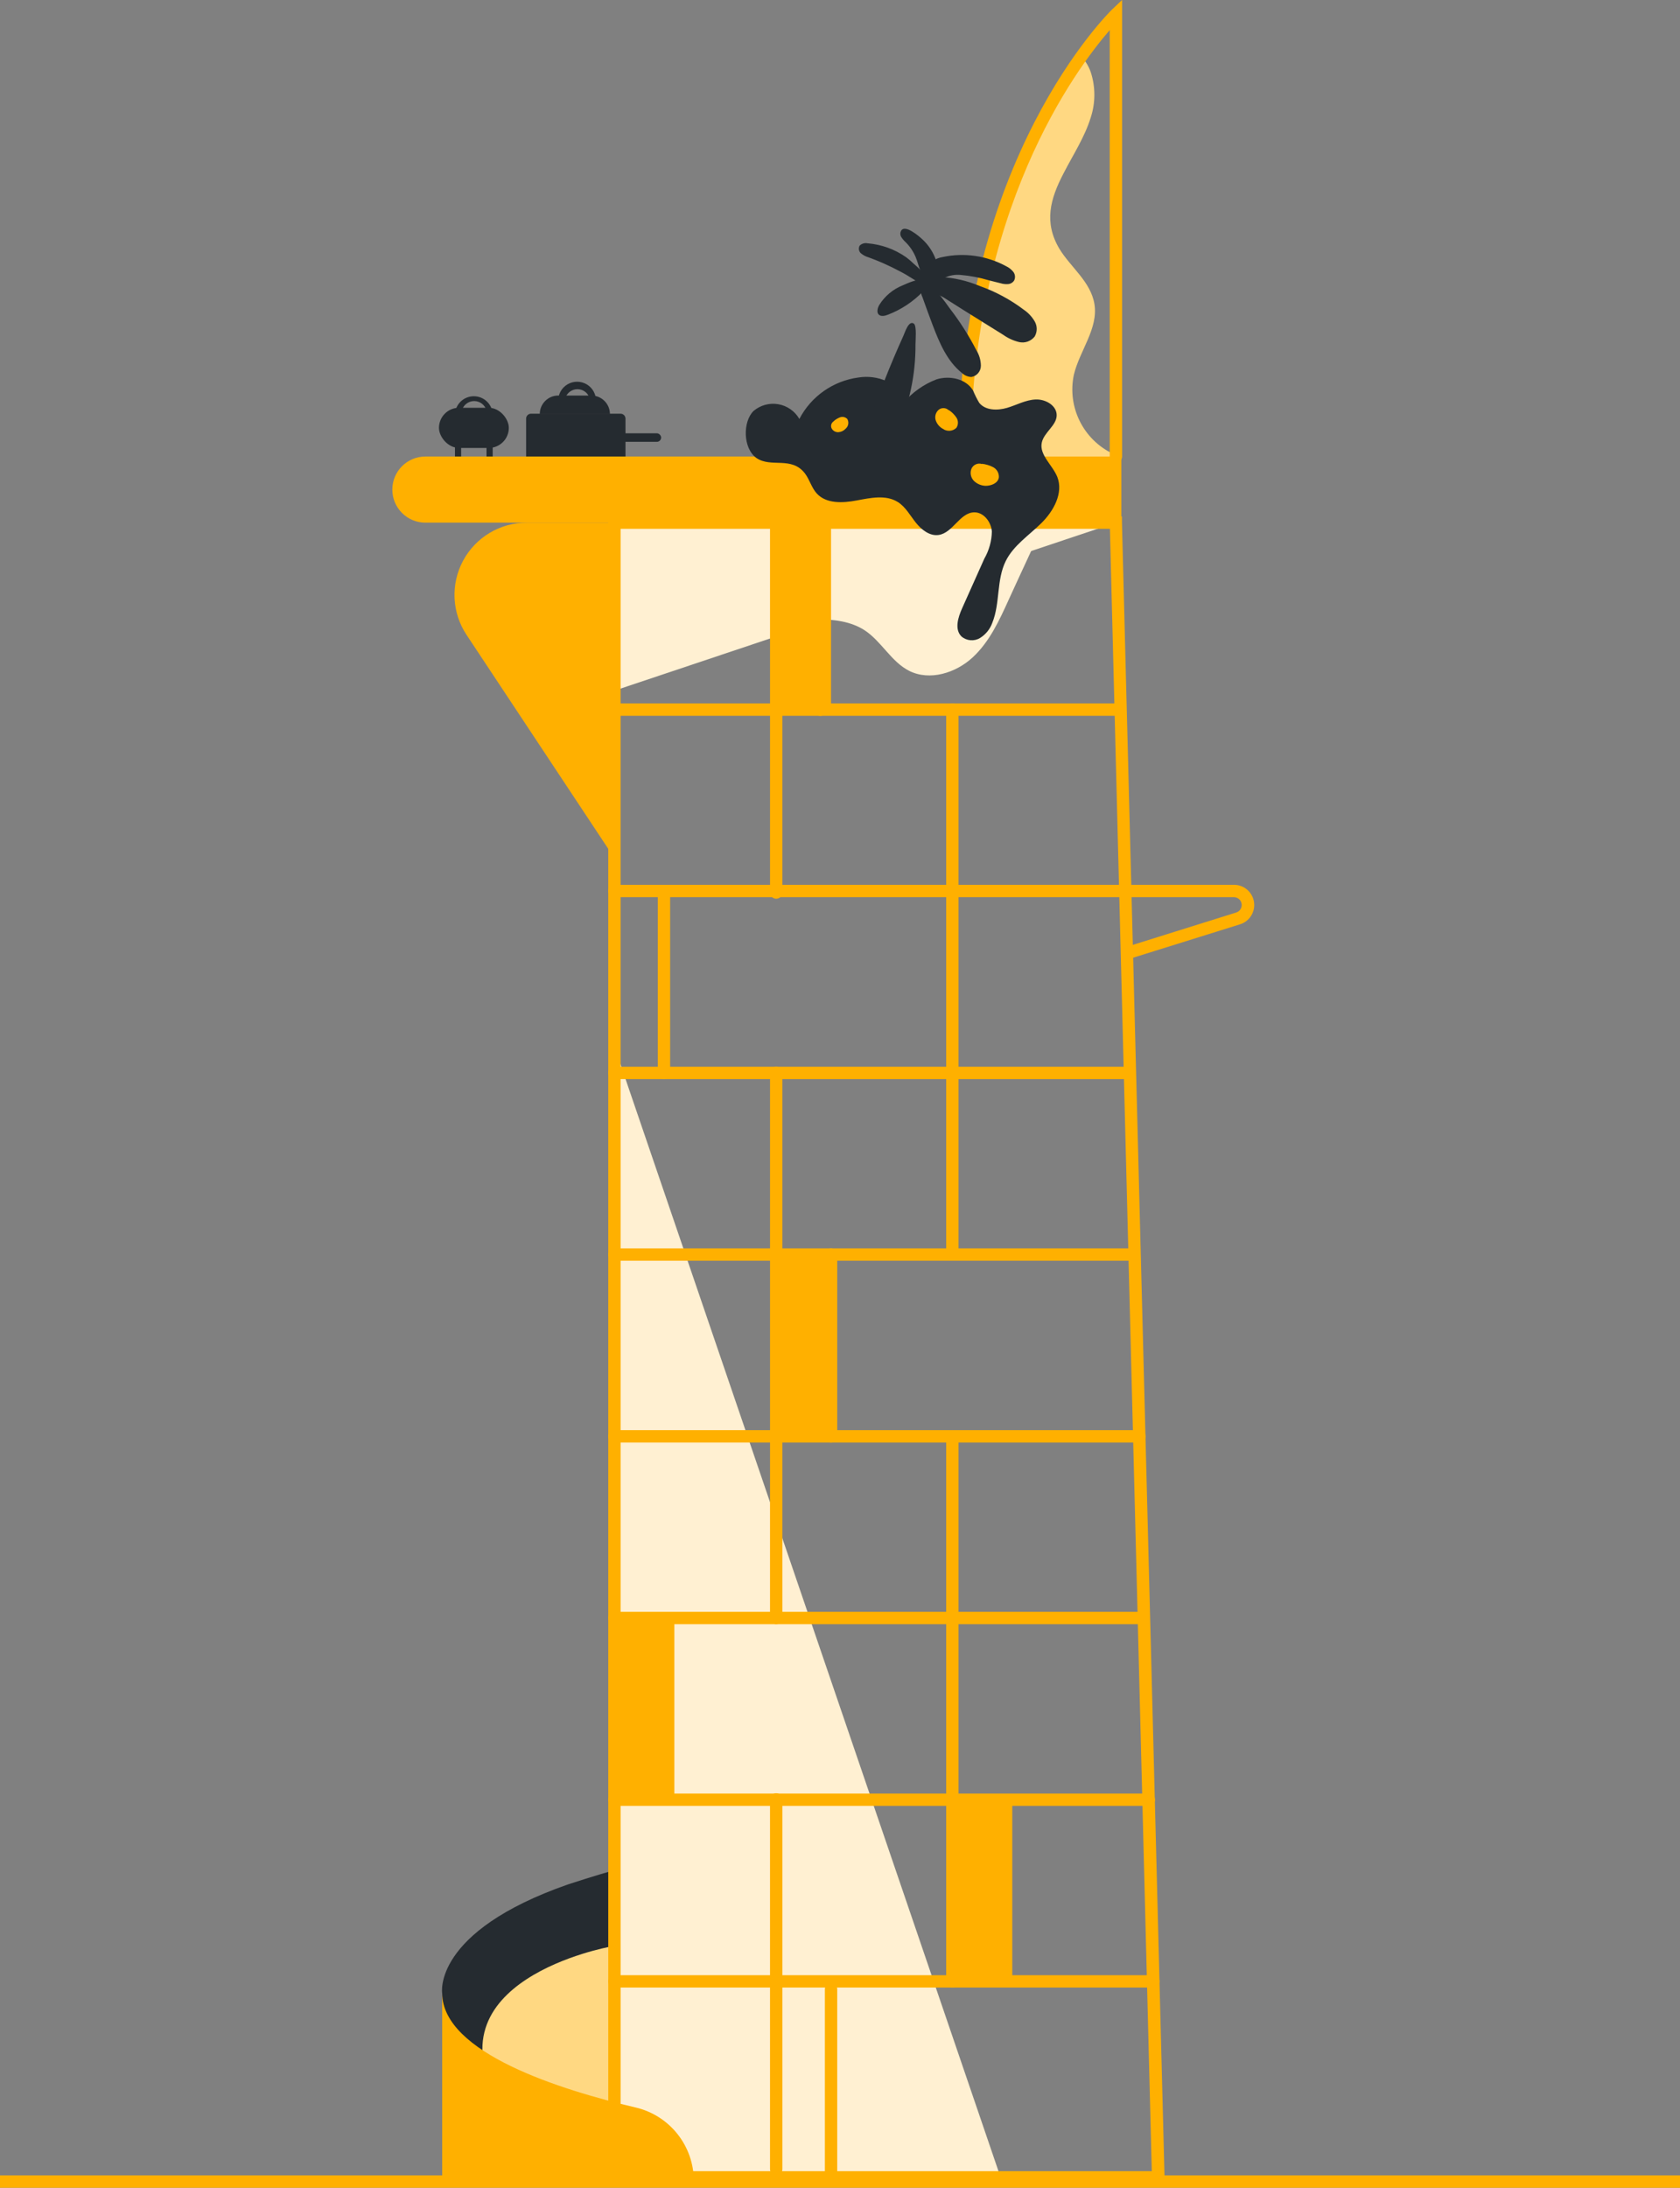 <?xml version="1.0" encoding="UTF-8"?> <svg xmlns="http://www.w3.org/2000/svg" xmlns:xlink="http://www.w3.org/1999/xlink" width="272px" height="354px" viewBox="0 0 272 354"><rect x="0" y="0" width="272" height="354" fill="#808080" stroke="none"/><!-- Generator: Sketch 53.1 (72631) - https://sketchapp.com --><title>skyscraper</title><desc>Created with Sketch.</desc><g id="skyscraper" stroke="none" stroke-width="1" fill="none" fill-rule="evenodd"><g id="Scale_Skyscraper" fill-rule="nonzero"><g id="Drawing" style="mix-blend-mode: multiply;"><rect id="Rectangle" fill="#252B30" x="71.07" y="65.98" width="11.31" height="6.5" rx="3.25"></rect><path d="M79.77,67.46 L73.66,67.46 L73.66,67 C73.753,65.381 75.093,64.115 76.715,64.115 C78.337,64.115 79.677,65.381 79.77,67 L79.77,67.46 Z M74.77,66.46 L78.77,66.46 C78.543,65.54 77.718,64.894 76.77,64.894 C75.822,64.894 74.997,65.54 74.77,66.46 L74.77,66.46 Z" id="Shape" fill="#252B30"></path><rect id="Rectangle" fill="#252B30" x="73.66" y="71.49" width="1" height="4.54"></rect><rect id="Rectangle" fill="#252B30" x="78.77" y="71.49" width="1" height="4.54"></rect><path d="M86,66.94 L100.47,66.94 C100.912,66.94 101.27,67.298 101.27,67.74 L101.27,74 L85.18,74 L85.18,67.7 C85.202,67.266 85.566,66.929 86,66.94 L86,66.94 Z" id="Path" fill="#252B30"></path><rect id="Rectangle" fill="#252B30" x="85.85" y="70.11" width="21.19" height="1.38" rx="0.69"></rect><path d="M163.33,97 C161.8,100.38 160.2,103.86 157.47,106.38 C154.74,108.9 150.54,110.21 147.22,108.56 C144.29,107.09 142.72,103.77 139.98,101.98 C137.73,100.52 134.98,100.23 132.25,100.18 C129.52,100.13 126.83,100.25 124.25,99.48 C121.67,98.71 119.25,96.78 118.79,94.14 C117.95,89.41 123.47,85.54 123.25,80.74 C123.17,79.03 122.34,77.39 122.47,75.68 C122.7,72.51 126.02,70.48 129.13,69.85 C134.93,68.66 140.89,70.37 146.48,72.29 C152.07,74.21 157.77,76.39 163.68,76.16 C168.06,75.99 172.1,77.16 170.03,82.16 C167.96,87.16 165.57,92.07 163.33,97 Z" id="Path" fill="#FFF0D2"></path><polygon id="Path" fill="#FFF0D2" points="180.67 84.57 99.48 111.75 99.48 82.44"></polygon><polygon id="Path" fill="#FFF0D2" points="99.48 169.34 162 352.31 99.48 352.31"></polygon><path d="M180.21,73.43 C175.376,71.147 172.75,65.837 173.87,60.61 C174.81,56.72 177.82,53.19 177.2,49.24 C176.62,45.58 173.32,43.24 171.51,40.24 C169,36 170,32.22 172.22,28 C173.76,25 175.63,22.17 176.6,19 C177.375,16.622 177.375,14.058 176.6,11.68 C176.401,11.109 176.132,10.565 175.8,10.06 C175.35,9.37 175.33,9.29 174.8,9.9 C173.87,10.882 172.999,11.917 172.19,13 C170.972,14.731 169.965,16.6 169.19,18.57 C168.85,19.45 168.67,20.41 168.25,21.24 C167.83,22.07 167.3,23.09 166.87,24.05 C165.1,28.05 163.87,32.27 162.4,36.4 C160.243,42.541 158.548,48.836 157.33,55.23 C157.04,56.79 154.75,74.12 155.14,74.12 L180.21,74.12" id="Path" fill="#FFD882"></path><path d="M71.59,322.53 C71.59,322.53 69.93,312.59 92,304.9 C92,304.9 97.07,303.24 99.52,302.61 L99.52,352.93 C99.52,352.93 71.59,346.82 71.59,322.53 Z" id="Path" fill="#252B30"></path><path d="M98.75,315 C98.75,315 68.56,320.44 81.19,340.83 L99.48,348.83 L98.75,315 Z" id="Path" fill="#FFD882"></path><path d="M188.57,353.31 L98.48,353.31 L98.48,83.57 L181.65,83.57 L181.65,84.57 L188.57,353.31 Z M100.48,351.31 L186.48,351.31 L179.7,85.57 L100.48,85.57 L100.48,351.31 Z" id="Shape" fill="#FFB000"></path><path d="M112.33,352.93 L112.33,352.93 C112.351,347.235 108.428,342.284 102.88,341 C90.88,338.19 71.59,332.19 71.59,322.49 L71.59,352.89 L112.33,352.93 Z" id="Path" fill="#FFB000"></path><path d="M99.48,84.57 L68.87,84.57 C65.915,84.57 63.52,82.175 63.52,79.22 L63.52,79.22 C63.52,76.265 65.915,73.87 68.87,73.87 L181.55,73.87 L181.55,84.57 L99.48,84.57 Z" id="Path" fill="#FFB000"></path><path d="M180.67,74.87 C180.118,74.87 179.67,74.422 179.67,73.87 L179.67,4.87 C174.17,11.21 157.15,34.05 157.15,73.87 C157.15,74.422 156.702,74.87 156.15,74.87 C155.598,74.87 155.15,74.422 155.15,73.87 C155.15,25.73 179.74,1.87 179.98,1.6 L181.67,0 L181.67,73.87 C181.67,74.422 181.222,74.87 180.67,74.87 Z" id="Path" fill="#FFB000"></path><path d="M75.53,102.72 L99.53,138.93 L99.53,84.57 L85.28,84.57 C80.973,84.567 77.013,86.934 74.975,90.728 C72.936,94.522 73.15,99.13 75.53,102.72 L75.53,102.72 Z" id="Path" fill="#FFB000"></path><path d="M186.73,321.6 L99.48,321.6 C98.928,321.6 98.48,321.152 98.48,320.6 C98.48,320.048 98.928,319.6 99.48,319.6 L186.73,319.6 C187.282,319.6 187.73,320.048 187.73,320.6 C187.73,321.152 187.282,321.6 186.73,321.6 L186.73,321.6 Z" id="Path" fill="#FFB000"></path><path d="M186,292.21 L99.48,292.21 C98.928,292.21 98.48,291.762 98.48,291.21 C98.48,290.658 98.928,290.21 99.48,290.21 L186,290.21 C186.552,290.21 187,290.658 187,291.21 C187,291.762 186.552,292.21 186,292.21 Z" id="Path" fill="#FFB000"></path><path d="M184.47,262.81 L99.47,262.81 C98.918,262.81 98.47,262.362 98.47,261.81 C98.47,261.258 98.918,260.81 99.47,260.81 L184.47,260.81 C185.022,260.81 185.47,261.258 185.47,261.81 C185.47,262.362 185.022,262.81 184.47,262.81 Z" id="Path" fill="#FFB000"></path><path d="M184.47,233.41 L99.47,233.41 C98.918,233.41 98.47,232.962 98.47,232.41 C98.47,231.858 98.918,231.41 99.47,231.41 L184.47,231.41 C185.022,231.41 185.47,231.858 185.47,232.41 C185.47,232.962 185.022,233.41 184.47,233.41 Z" id="Path" fill="#FFB000"></path><path d="M182.78,204 L99.48,204 C98.928,204 98.48,203.552 98.48,203 C98.48,202.448 98.928,202 99.48,202 L182.78,202 C183.332,202 183.78,202.448 183.78,203 C183.78,203.552 183.332,204 182.78,204 Z" id="Path" fill="#FFB000"></path><path d="M182.78,174.61 L99.48,174.61 C98.928,174.61 98.48,174.162 98.48,173.61 C98.48,173.058 98.928,172.61 99.48,172.61 L182.78,172.61 C183.332,172.61 183.78,173.058 183.78,173.61 C183.78,174.162 183.332,174.61 182.78,174.61 Z" id="Path" fill="#FFB000"></path><path d="M182.78,155.18 C182.423,155.234 182.064,155.093 181.839,154.81 C181.614,154.527 181.557,154.146 181.689,153.81 C181.821,153.474 182.123,153.234 182.48,153.18 L200.12,147.66 C200.733,147.483 201.12,146.879 201.024,146.248 C200.927,145.617 200.378,145.156 199.74,145.17 L99.48,145.17 C98.928,145.17 98.48,144.722 98.48,144.17 C98.48,143.618 98.928,143.17 99.48,143.17 L199.74,143.17 C201.372,143.143 202.774,144.322 203.026,145.935 C203.278,147.547 202.302,149.098 200.74,149.57 L183.1,155.08 C183.002,155.136 182.893,155.17 182.78,155.18 Z" id="Path" fill="#FFB000"></path><path d="M180.67,115.82 L99.48,115.82 C98.928,115.82 98.48,115.372 98.48,114.82 C98.48,114.268 98.928,113.82 99.48,113.82 L180.67,113.82 C181.222,113.82 181.67,114.268 181.67,114.82 C181.67,115.372 181.222,115.82 180.67,115.82 L180.67,115.82 Z" id="Path" fill="#FFB000"></path><path d="M154.19,204 C153.638,204 153.19,203.552 153.19,203 L153.19,114.82 C153.19,114.268 153.638,113.82 154.19,113.82 C154.742,113.82 155.19,114.268 155.19,114.82 L155.19,203 C155.19,203.552 154.742,204 154.19,204 Z" id="Path" fill="#FFB000"></path><path d="M154.19,321.6 C153.638,321.6 153.19,321.152 153.19,320.6 L153.19,232.41 C153.19,231.858 153.638,231.41 154.19,231.41 C154.742,231.41 155.19,231.858 155.19,232.41 L155.19,320.6 C155.19,321.152 154.742,321.6 154.19,321.6 Z" id="Path" fill="#FFB000"></path><path d="M125.67,145.42 C125.118,145.42 124.67,144.972 124.67,144.42 L124.67,84.57 C124.67,84.018 125.118,83.57 125.67,83.57 C126.222,83.57 126.67,84.018 126.67,84.57 L126.67,144.42 C126.67,144.972 126.222,145.42 125.67,145.42 Z" id="Path" fill="#FFB000"></path><path d="M125.67,262.81 C125.118,262.81 124.67,262.362 124.67,261.81 L124.67,173.61 C124.67,173.058 125.118,172.61 125.67,172.61 C126.222,172.61 126.67,173.058 126.67,173.61 L126.67,261.81 C126.67,262.362 126.222,262.81 125.67,262.81 Z" id="Path" fill="#FFB000"></path><path d="M125.67,352 C125.118,352 124.67,351.552 124.67,351 L124.67,291.16 C124.67,290.608 125.118,290.16 125.67,290.16 C126.222,290.16 126.67,290.608 126.67,291.16 L126.67,351 C126.67,351.552 126.222,352 125.67,352 Z" id="Path" fill="#FFB000"></path><path d="M122,66.5 C123.109,65.558 124.579,65.157 126.012,65.406 C127.446,65.656 128.694,66.529 129.42,67.79 C131.328,64.125 134.904,61.621 139,61.08 C140.535,60.836 142.108,61.041 143.53,61.67 C144.966,62.317 145.991,63.63 146.27,65.18 C147.712,63.482 149.559,62.175 151.64,61.38 C153.76,60.73 156.4,61.28 157.54,63.18 C157.825,63.87 158.159,64.538 158.54,65.18 C159.54,66.43 161.48,66.45 163.03,66 C164.58,65.55 166.03,64.71 167.67,64.64 C169.31,64.57 171.14,65.64 171.08,67.26 C171.02,68.88 169.02,69.97 168.67,71.62 C168.24,73.62 170.42,75.25 171.19,77.19 C172.19,79.8 170.58,82.71 168.57,84.68 C166.56,86.65 164.09,88.26 162.84,90.77 C161.31,93.83 161.95,97.58 160.66,100.77 C160.293,101.797 159.588,102.668 158.66,103.24 C157.708,103.806 156.5,103.702 155.66,102.98 C154.51,101.83 155.11,99.89 155.78,98.41 L159.36,90.41 C160.133,89.066 160.556,87.55 160.59,86 C160.47,84.45 159.26,82.86 157.71,82.9 C155.39,82.96 154.28,86.22 151.98,86.56 C150.52,86.78 149.18,85.7 148.27,84.56 C147.36,83.42 146.62,82.02 145.36,81.23 C143.43,80.02 140.93,80.56 138.69,80.98 C136.45,81.4 133.78,81.54 132.24,79.85 C131.39,78.92 131.08,77.6 130.32,76.6 C128.14,73.77 124.86,75.74 122.47,74.11 C120.26,72.53 120.25,68.22 122,66.5 Z" id="Path" fill="#252B30"></path><path d="M134.55,233.41 C133.998,233.41 133.55,232.962 133.55,232.41 L133.55,203 C133.55,202.448 133.998,202 134.55,202 C135.102,202 135.55,202.448 135.55,203 L135.55,232.4 C135.553,232.667 135.448,232.924 135.261,233.114 C135.073,233.303 134.817,233.41 134.55,233.41 Z" id="Path" fill="#FFB000"></path><path d="M107.5,174.61 C106.948,174.61 106.5,174.162 106.5,173.61 L106.5,144.22 C106.5,143.668 106.948,143.22 107.5,143.22 C108.052,143.22 108.5,143.668 108.5,144.22 L108.5,173.61 C108.5,174.162 108.052,174.61 107.5,174.61 Z" id="Path" fill="#FFB000"></path><path d="M132.82,115.83 C132.268,115.83 131.82,115.382 131.82,114.83 L131.82,85.43 C131.82,84.878 132.268,84.43 132.82,84.43 C133.372,84.43 133.82,84.878 133.82,85.43 L133.82,114.83 C133.82,115.382 133.372,115.83 132.82,115.83 L132.82,115.83 Z" id="Path" fill="#FFB000"></path><path d="M134.55,352.28 C133.998,352.28 133.55,351.832 133.55,351.28 L133.55,321.88 C133.55,321.328 133.998,320.88 134.55,320.88 C135.102,320.88 135.55,321.328 135.55,321.88 L135.55,351.28 C135.55,351.832 135.102,352.28 134.55,352.28 Z" id="Path" fill="#FFB000"></path><path d="M145.18,69.84 C144.823,70.78 144.227,71.611 143.45,72.25 C142.64,72.897 141.49,72.897 140.68,72.25 C139.81,71.38 140.16,69.91 140.58,68.75 C142.227,63.864 144.119,59.065 146.25,54.37 C146.49,53.86 147.11,51.76 147.96,52.37 C148.45,52.73 148.22,55.14 148.22,55.73 C148.258,60.596 147.234,65.411 145.22,69.84 L145.18,69.84 Z" id="Path" fill="#252B30"></path><path d="M165.76,50.12 C166.479,50.608 167.081,51.25 167.52,52 C167.96,52.757 167.96,53.693 167.52,54.45 C166.925,55.212 165.943,55.563 165,55.35 C164.077,55.127 163.204,54.73 162.43,54.18 L156.01,50.18 L152.85,48.18 C152.12,47.72 150.2,46.99 149.78,46.25 C149.1,45.06 151.46,44.84 152.27,44.82 C154.458,44.936 156.61,45.43 158.63,46.28 C161.189,47.187 163.594,48.482 165.76,50.12 L165.76,50.12 Z" id="Path" fill="#252B30"></path><path d="M160.07,45.35 C160.71,45.51 161.35,45.68 161.99,45.83 C162.381,45.951 162.791,45.999 163.2,45.97 C163.608,45.945 163.98,45.725 164.2,45.38 C164.42,44.927 164.366,44.39 164.06,43.99 C163.75,43.604 163.357,43.293 162.91,43.08 C159.77,41.375 156.125,40.846 152.63,41.59 C152.119,41.668 151.63,41.849 151.19,42.12 C150.828,42.355 150.559,42.708 150.43,43.12 C150.32,43.43 150.18,43.67 150.04,43.99 C149.8,44.53 149.72,45.24 150.38,45.52 C151.04,45.8 152.3,45.25 152.96,44.94 C153.762,44.555 154.655,44.4 155.54,44.49 C157.076,44.62 158.594,44.908 160.07,45.35 Z" id="Path" fill="#252B30"></path><path d="M158.08,56.67 C158.54,57.413 158.792,58.266 158.81,59.14 C158.828,60.056 158.173,60.847 157.27,61 C156.698,60.975 156.155,60.744 155.74,60.35 C153.35,58.45 152.11,55.5 151.02,52.65 C150.447,51.13 149.89,49.61 149.35,48.09 C149.059,47.519 149.015,46.854 149.23,46.25 C150.14,44.53 153.28,49.25 153.82,49.97 C155.44,52.07 156.866,54.312 158.08,56.67 Z" id="Path" fill="#252B30"></path><path d="M143.79,50.91 C143.29,51.11 142.66,51.26 142.28,50.91 C141.9,50.56 142.07,49.83 142.36,49.34 C143.25,47.914 144.57,46.808 146.13,46.18 C146.86,45.87 148.45,45.11 149.25,45.32 C150.25,45.6 149.94,46.58 149.44,47.16 C147.852,48.807 145.924,50.087 143.79,50.91 L143.79,50.91 Z" id="Path" fill="#252B30"></path><path d="M150,44.81 C150.37,45.38 150.5,45.91 150,46.16 C149.5,46.41 148.53,45.56 148,45.25 C147.21,44.76 146.41,44.25 145.59,43.85 C143.979,42.991 142.308,42.249 140.59,41.63 C140.149,41.504 139.74,41.286 139.39,40.99 C139.035,40.674 138.951,40.151 139.19,39.74 C139.528,39.41 140.008,39.271 140.47,39.37 C142.705,39.553 144.851,40.326 146.69,41.61 C147.132,41.937 147.549,42.294 147.94,42.68 C148.702,43.313 149.393,44.027 150,44.81 L150,44.81 Z" id="Path" fill="#252B30"></path><path d="M152,44.51 C152.051,44.869 151.945,45.233 151.71,45.51 C151.341,45.756 150.859,45.756 150.49,45.51 C149.801,45.123 149.272,44.502 149,43.76 C148.71,43.05 148.54,42.28 148.24,41.57 C147.86,40.676 147.31,39.864 146.62,39.18 C146.35,38.936 146.115,38.657 145.92,38.35 C145.721,38.028 145.721,37.622 145.92,37.3 C146.57,36.3 148.78,38.21 149.31,38.7 C150.355,39.656 151.136,40.865 151.58,42.21 C151.839,42.95 151.981,43.726 152,44.51 Z" id="Path" fill="#252B30"></path><rect id="Rectangle" fill="#FFB000" x="124.85" y="203.01" width="9.7" height="29.4"></rect><rect id="Rectangle" fill="#FFB000" x="124.85" y="84.99" width="9.7" height="29.4"></rect><rect id="Rectangle" fill="#FFB000" x="154.19" y="291.16" width="9.7" height="29.4"></rect><rect id="Rectangle" fill="#FFB000" x="99.48" y="261.38" width="9.7" height="29.4"></rect><path d="M135,68.16 C134.599,68.391 134.443,68.891 134.64,69.31 C134.854,69.714 135.284,69.956 135.74,69.93 C136.188,69.902 136.607,69.701 136.91,69.37 C137.37,68.978 137.484,68.313 137.18,67.79 C136.877,67.485 136.426,67.38 136.02,67.52 C135.626,67.668 135.263,67.889 134.95,68.17" id="Path" fill="#FFB000"></path><path d="M159,75.09 C158.308,74.855 157.552,75.196 157.27,75.87 C157.019,76.541 157.179,77.297 157.68,77.81 C158.191,78.304 158.869,78.59 159.58,78.61 C160.5,78.61 161.58,78.18 161.72,77.26 C161.768,76.584 161.421,75.941 160.83,75.61 C160.242,75.301 159.601,75.107 158.94,75.04" id="Path" fill="#FFB000"></path><path d="M153.63,66.41 C153.186,65.951 152.465,65.908 151.97,66.31 C151.494,66.727 151.306,67.384 151.49,67.99 C151.684,68.582 152.095,69.078 152.64,69.38 C153.317,69.871 154.25,69.804 154.85,69.22 C155.174,68.718 155.174,68.072 154.85,67.57 C154.524,67.087 154.106,66.672 153.62,66.35" id="Path" fill="#FFB000"></path><path d="M90.34,64 L95.75,64 C97.407,64 98.75,65.343 98.75,67 L98.75,67 L87.39,67 L87.39,67 C87.39,65.343 88.733,64 90.39,64 L90.34,64 Z" id="Path" fill="#252B30"></path><path d="M96.49,65.54 L90.38,65.54 L90.38,65 C90.315,63.867 90.883,62.791 91.855,62.205 C92.827,61.619 94.043,61.619 95.015,62.205 C95.987,62.791 96.555,63.867 96.49,65 L96.49,65.54 Z M91.49,64.54 L95.49,64.54 C95.263,63.62 94.438,62.974 93.49,62.974 C92.542,62.974 91.717,63.62 91.49,64.54 L91.49,64.54 Z" id="Shape" fill="#252B30"></path><rect id="Rectangle" fill="#FFB000" x="0" y="352" width="272" height="2"></rect></g></g></g></svg> 